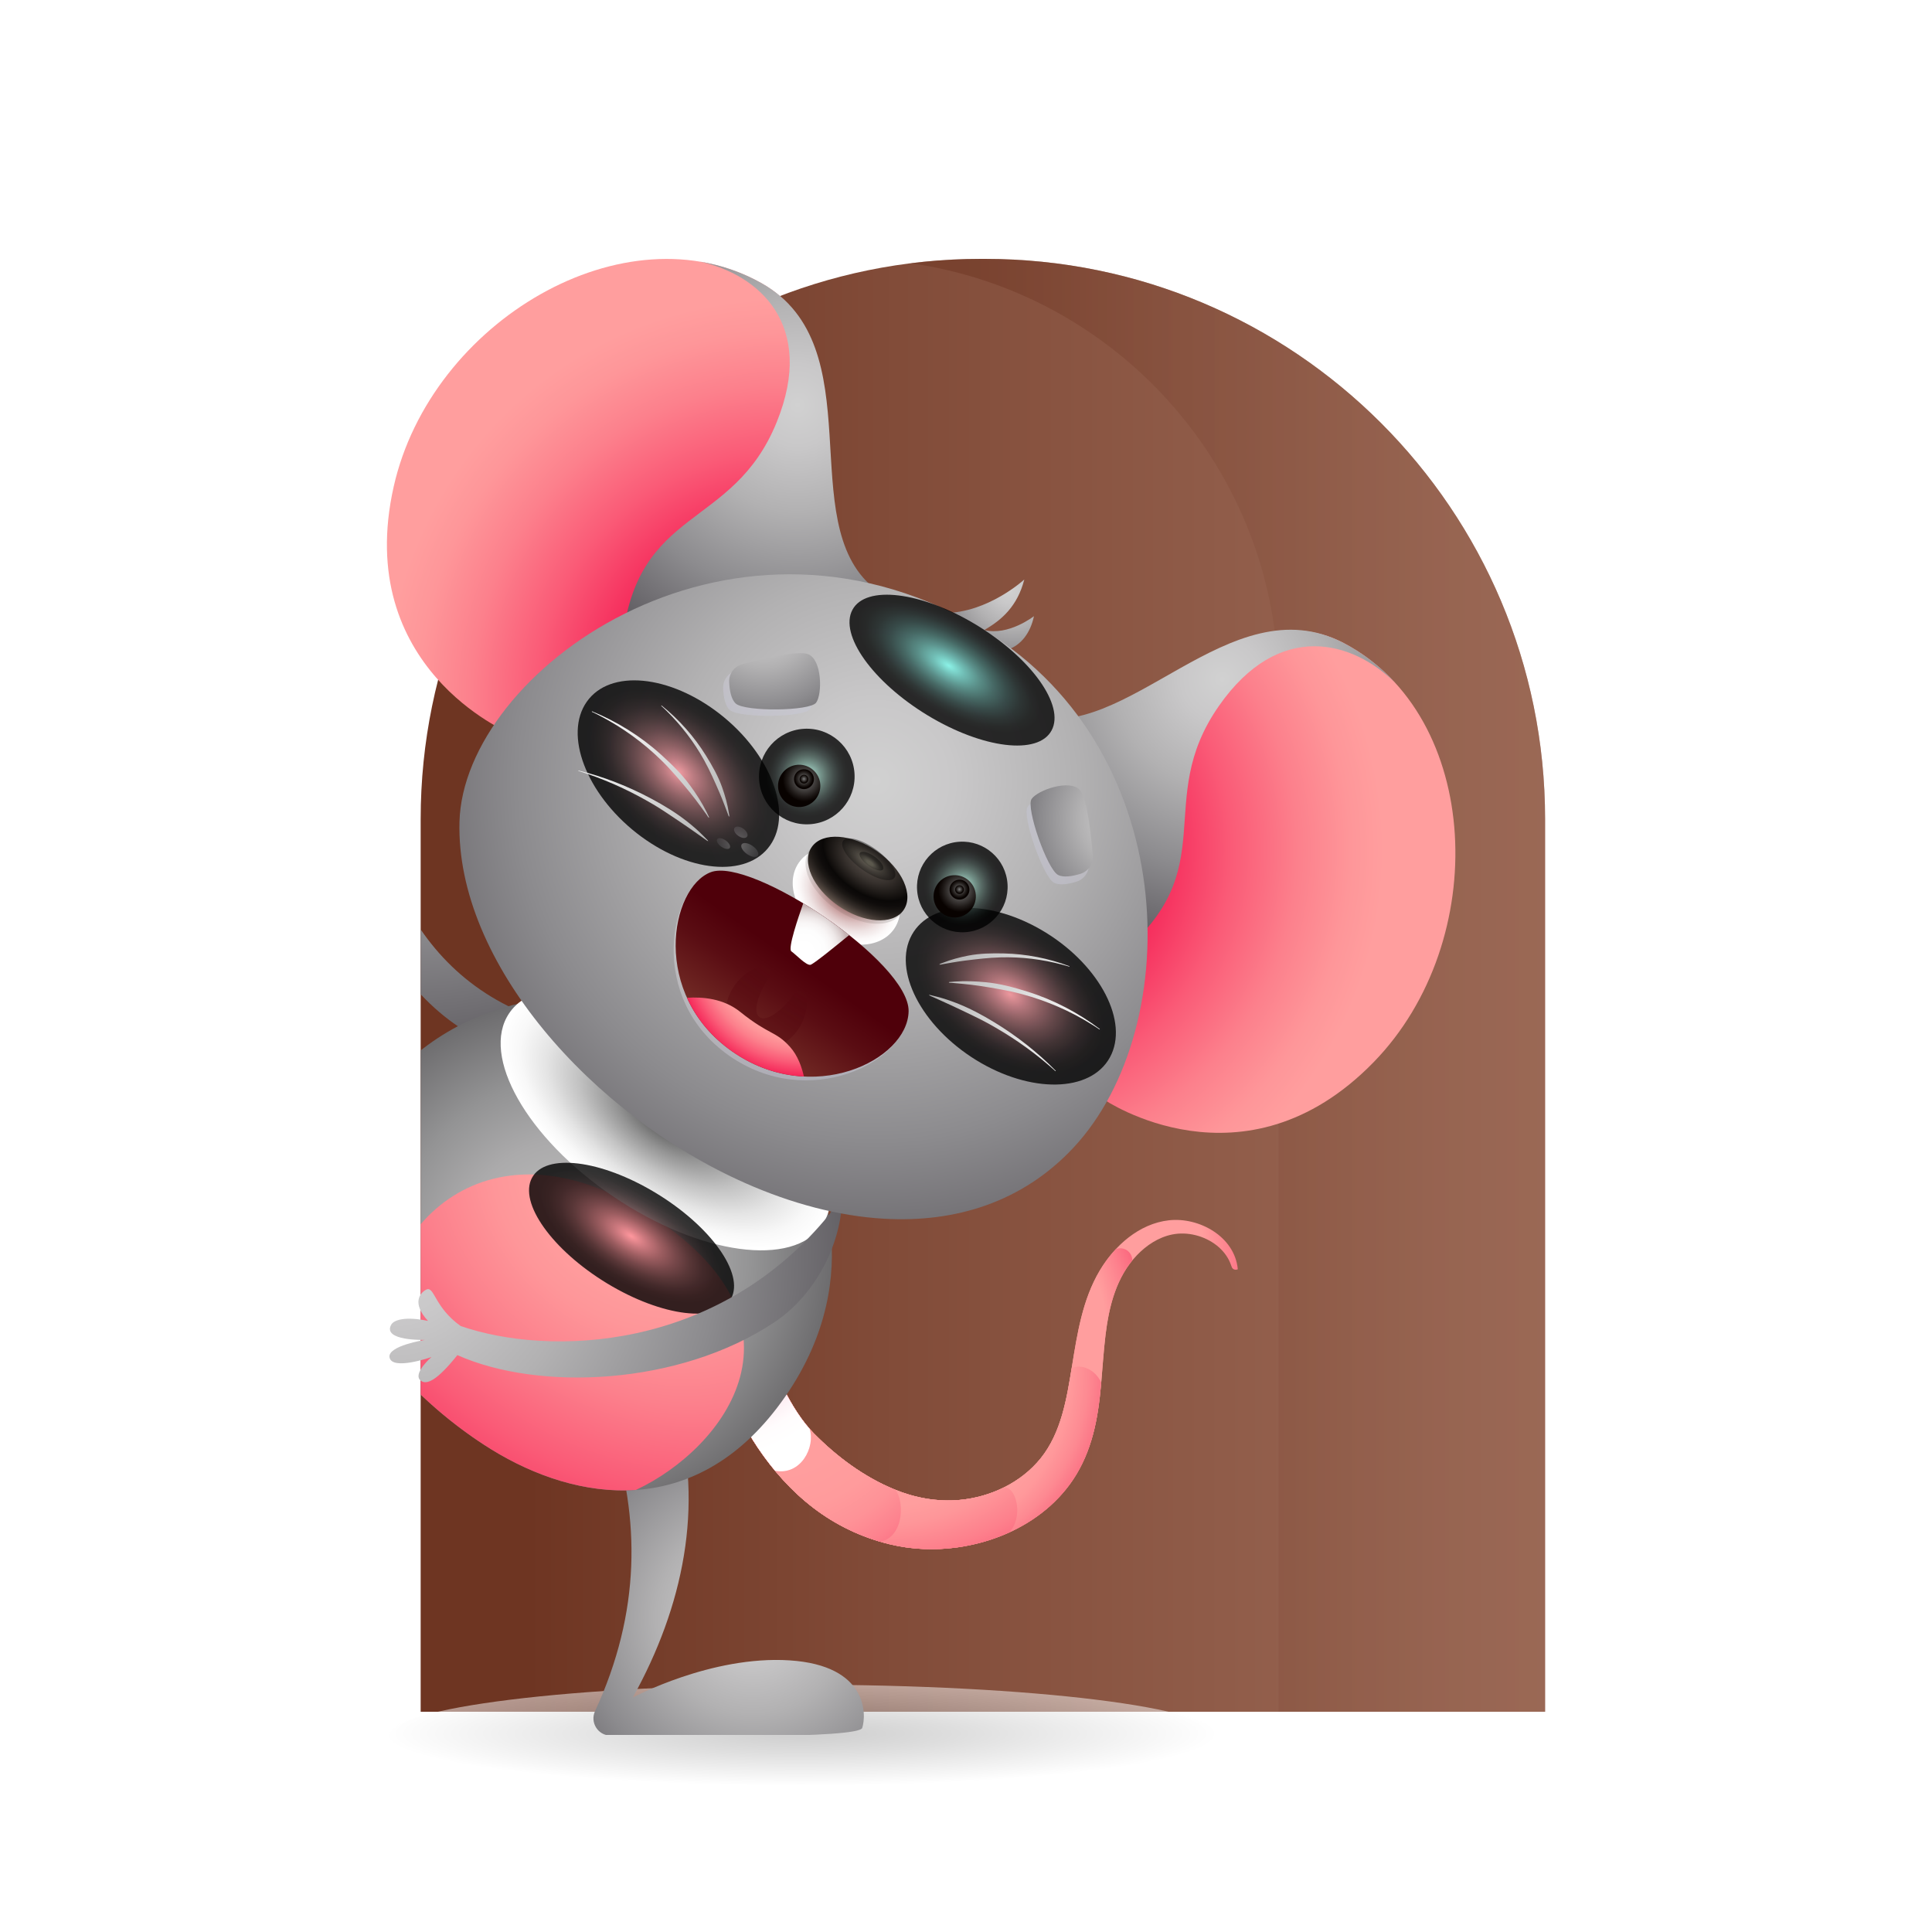 <?xml version="1.0" encoding="utf-8"?>
<!-- Generator: Adobe Illustrator 27.5.0, SVG Export Plug-In . SVG Version: 6.00 Build 0)  -->
<svg version="1.1" id="_x3C_Layer_x3E_" xmlns="http://www.w3.org/2000/svg" xmlns:xlink="http://www.w3.org/1999/xlink" x="0px"
	 y="0px" viewBox="0 0 2240 2240" style="enable-background:new 0 0 2240 2240;" xml:space="preserve">
<rect style="fill:#FFFFFF;" width="2240" height="2240"/>
<g>
	<linearGradient id="SVGID_1_" gradientUnits="userSpaceOnUse" x1="1926.194" y1="1142.4" x2="610.755" y2="1142.4">
		<stop  offset="0" style="stop-color:#9E6C59"/>
		<stop  offset="0.259" style="stop-color:#966350"/>
		<stop  offset="0.673" style="stop-color:#824C39"/>
		<stop  offset="1" style="stop-color:#6E3522"/>
	</linearGradient>
	<path style="fill:url(#SVGID_1_);" d="M1791.405,1984.64H487.725V949.756c0-358.761,290.834-649.596,649.595-649.596h4.489
		c358.763,0,649.596,290.834,649.596,649.596V1984.64z"/>
	
		<linearGradient id="SVGID_00000167389730675327653400000013111707704076046007_" gradientUnits="userSpaceOnUse" x1="1867.443" y1="1142.4" x2="1125.367" y2="1142.4">
		<stop  offset="0" style="stop-color:#9E6C59"/>
		<stop  offset="0.259" style="stop-color:#966350"/>
		<stop  offset="0.673" style="stop-color:#824C39"/>
		<stop  offset="1" style="stop-color:#6E3522"/>
	</linearGradient>
	<path style="opacity:0.5;fill:url(#SVGID_00000167389730675327653400000013111707704076046007_);" d="M1141.81,300.16h-4.489
		c-27.554,0-54.705,1.732-81.357,5.061c241.023,34.44,426.322,241.673,426.322,492.218v1187.2h309.12V949.756
		C1791.405,590.995,1500.572,300.16,1141.81,300.16z"/>
	<g>
		
			<radialGradient id="SVGID_00000005256712997512280820000000816767935579101615_" cx="297.006" cy="1983.678" r="420.823" gradientTransform="matrix(-0.985 -0.171 -0.182 1.05 1773.43 -556.766)" gradientUnits="userSpaceOnUse">
			<stop  offset="0.655" style="stop-color:#FF9E9E"/>
			<stop  offset="0.729" style="stop-color:#FD818D"/>
			<stop  offset="0.887" style="stop-color:#F73862"/>
			<stop  offset="1" style="stop-color:#F20042"/>
		</radialGradient>
		<path style="fill:url(#SVGID_00000005256712997512280820000000816767935579101615_);" d="M1434.873,1471.724
			c0.153-0.057,0.254-0.184,0.24-0.346c-3.6-37.752-44.996-60.541-80.036-56.529c-34.475,3.946-62.89,29.492-80.019,58.314
			c-20.028,33.696-26.066,73.177-32.239,111.252c-5.941,36.653-12.224,76.575-36.234,106.374
			c-22.736,28.21-58.147,45.019-93.917,48.27c-25.916,2.354-51.603-2.306-75.559-12.133c-35.376-14.512-66.938-38.027-93.653-65.152
			c-27.261-27.667-50.175-79.104-62.226-123.931c-7.02-26.101-31.445-17.486-43.35-41.741
			c-5.248-10.688-10.404-21.425-15.822-32.025c-0.494-0.971-1.837-4.813-2.765-5.053c-0.595-0.158-2.148,0.568-2.721,0.722
			c-0.689,0.184-2.437,0.315-2.968,0.787c-0.744,0.67-0.077,3.938-0.007,5.084c0.551,9.376,1.35,18.733,2.393,28.065
			c4.233,37.726,12.42,75.359,25.631,110.998c9.52,25.686,21.503,50.785,36.82,73.562c17.905,26.626,39.222,50.614,64.781,70.157
			c26.141,19.985,56.042,34.199,87.983,41.975c25.751,6.269,52.67,7.362,78.901,3.67c34.955-4.913,69.263-18.024,97.337-39.629
			c14.131-10.863,26.639-23.892,36.588-38.705c10.797-16.083,18.322-34.125,23.301-52.798c10.076-37.734,9.757-76.891,14.46-115.412
			c4.056-33.25,12.552-67.262,36.404-92.199c11.047-11.541,25.082-20.838,40.928-24.019c17.789-3.562,37.516,1.575,51.678,12.801
			c6.663,5.285,12.163,12.093,15.452,19.968c0.307,0.744,1.086,2.822,1.903,5.045c0.993,2.686,3.999,3.696,6.663,2.646
			C1434.838,1471.732,1434.855,1471.729,1434.873,1471.724z"/>
		
			<radialGradient id="SVGID_00000007415144785292525030000016544678400215979956_" cx="366.664" cy="2161.672" r="379.318" gradientTransform="matrix(-0.985 -0.171 -0.164 0.943 1750.833 -423.837)" gradientUnits="userSpaceOnUse">
			<stop  offset="0.655" style="stop-color:#FF9E9E"/>
			<stop  offset="0.729" style="stop-color:#FD818D"/>
			<stop  offset="0.887" style="stop-color:#F73862"/>
			<stop  offset="1" style="stop-color:#F20042"/>
		</radialGradient>
		<path style="fill:url(#SVGID_00000007415144785292525030000016544678400215979956_);" d="M815.99,1493.682
			c-1.046-9.336-1.842-18.689-2.393-28.065c-0.07-1.146-0.737-4.414,0.007-5.084c0.531-0.472,2.279-0.604,2.968-0.787
			c0.573-0.153,2.126-0.88,2.721-0.722c0.928,0.24,2.271,4.082,2.765,5.053c5.419,10.601,10.574,21.337,15.822,32.025
			c11.904,24.255,36.33,15.641,43.35,41.741c12.051,44.827,34.965,96.264,62.226,123.931c26.716,27.125,58.277,50.641,93.653,65.152
			c23.956,9.827,49.643,14.486,75.559,12.133c35.77-3.251,71.181-20.06,93.917-48.27c24.011-29.799,30.293-69.721,36.234-106.374
			c6.173-38.075,12.211-77.556,32.239-111.252c5.246-8.829,11.555-17.343,18.769-25.029c9.547-3.312,18.909,3.352,19.01,13.252
			c-19.797,24.225-27.309,55.488-31.045,86.113c-4.703,38.521-4.384,77.678-14.46,115.412
			c-4.979,18.673-12.504,36.715-23.301,52.798c-9.949,14.813-22.457,27.842-36.588,38.705
			c-28.074,21.604-62.383,34.716-97.337,39.629c-26.23,3.692-53.15,2.599-78.901-3.67c-31.942-7.775-61.843-21.989-87.983-41.975
			c-25.559-19.543-46.876-43.531-64.781-70.157c-15.317-22.776-27.3-47.876-36.82-73.562
			C828.411,1569.041,820.223,1531.407,815.99,1493.682z"/>
		
			<radialGradient id="SVGID_00000015354729337403203460000002186341844059699878_" cx="373.472" cy="2201.885" r="324.567" gradientTransform="matrix(-0.985 -0.171 -0.164 0.943 1750.833 -423.837)" gradientUnits="userSpaceOnUse">
			<stop  offset="0.629" style="stop-color:#FF9E9E"/>
			<stop  offset="0.679" style="stop-color:#FF999B"/>
			<stop  offset="0.74" style="stop-color:#FD8A92"/>
			<stop  offset="0.806" style="stop-color:#FB7184"/>
			<stop  offset="0.876" style="stop-color:#F84F70"/>
			<stop  offset="0.949" style="stop-color:#F52356"/>
			<stop  offset="1" style="stop-color:#F20042"/>
		</radialGradient>
		<path style="fill:url(#SVGID_00000015354729337403203460000002186341844059699878_);" d="M815.99,1493.682
			c-1.046-9.336-1.842-18.689-2.393-28.065c-0.07-1.146-0.737-4.414,0.007-5.084c0.531-0.472,2.279-0.604,2.968-0.787
			c0.573-0.153,2.126-0.88,2.721-0.722c0.928,0.24,2.271,4.082,2.765,5.053c5.419,10.601,10.574,21.337,15.822,32.025
			c11.904,24.255,36.33,15.641,43.35,41.741c12.051,44.827,34.965,96.264,62.226,123.931c26.716,27.125,58.277,50.641,93.653,65.152
			c23.956,9.827,49.643,14.486,75.559,12.133c35.77-3.251,71.181-20.06,93.917-48.27c23.56-29.243,30.053-68.232,35.897-104.317
			c9.773-5.535,27.033,0.516,34.313,16.516c-1.785,20.168-4.205,40.236-9.464,59.924c-4.979,18.673-12.504,36.715-23.301,52.798
			c-9.949,14.813-22.457,27.842-36.588,38.705c-28.074,21.604-62.383,34.716-97.337,39.629c-26.23,3.692-53.15,2.599-78.901-3.67
			c-31.942-7.775-61.843-21.989-87.983-41.975c-25.559-19.543-46.876-43.531-64.781-70.157c-15.317-22.776-27.3-47.876-36.82-73.562
			C828.411,1569.041,820.223,1531.407,815.99,1493.682z"/>
		
			<radialGradient id="SVGID_00000141454719002754746410000002775635505784881086_" cx="410.798" cy="5201.401" r="433.244" gradientTransform="matrix(-0.985 -0.171 -0.124 0.714 2031.552 -2041.682)" gradientUnits="userSpaceOnUse">
			<stop  offset="0.463" style="stop-color:#FF9E9E"/>
			<stop  offset="0.528" style="stop-color:#FE9699"/>
			<stop  offset="0.629" style="stop-color:#FD808C"/>
			<stop  offset="0.753" style="stop-color:#FA5B77"/>
			<stop  offset="0.895" style="stop-color:#F52A5A"/>
			<stop  offset="1" style="stop-color:#F20042"/>
		</radialGradient>
		<path style="fill:url(#SVGID_00000141454719002754746410000002775635505784881086_);" d="M878.441,1678.241
			c-15.317-22.776-27.3-47.876-36.82-73.562c-13.211-35.639-21.398-73.272-25.631-110.998c-1.046-9.336-1.842-18.689-2.393-28.065
			c-0.07-1.146-0.737-4.414,0.007-5.084c0.531-0.472,2.279-0.604,2.968-0.787c0.573-0.153,2.126-0.88,2.721-0.722
			c0.928,0.24,2.271,4.082,2.765,5.053c5.419,10.601,10.574,21.337,15.822,32.025c11.904,24.255,36.33,15.641,43.35,41.741
			c12.051,44.827,34.965,96.264,62.226,123.931c26.716,27.125,58.277,50.641,93.653,65.152
			c23.956,9.827,49.643,14.486,75.559,12.133c17.907-1.628,35.73-6.654,51.914-14.81c15.233,1.304,21.42,35.953,5.653,52.408
			c-19.054,8.692-39.472,14.481-60.128,17.386c-26.23,3.692-53.15,2.599-78.901-3.67c-31.942-7.775-61.843-21.989-87.983-41.975
			C917.663,1728.855,896.346,1704.867,878.441,1678.241z"/>
		
			<radialGradient id="SVGID_00000072238875010439316540000006423380511100846009_" cx="499.868" cy="2237.744" r="328.117" gradientTransform="matrix(-0.985 -0.171 -0.164 0.943 1750.833 -423.837)" gradientUnits="userSpaceOnUse">
			<stop  offset="0.339" style="stop-color:#FF9E9E"/>
			<stop  offset="0.484" style="stop-color:#FF9B9C"/>
			<stop  offset="0.589" style="stop-color:#FE9297"/>
			<stop  offset="0.682" style="stop-color:#FD828E"/>
			<stop  offset="0.767" style="stop-color:#FB6C81"/>
			<stop  offset="0.848" style="stop-color:#F84F70"/>
			<stop  offset="0.924" style="stop-color:#F62B5B"/>
			<stop  offset="0.997" style="stop-color:#F20243"/>
			<stop  offset="1" style="stop-color:#F20042"/>
		</radialGradient>
		<path style="fill:url(#SVGID_00000072238875010439316540000006423380511100846009_);" d="M816.572,1459.745
			c0.573-0.153,2.126-0.88,2.721-0.722c0.928,0.24,2.271,4.082,2.765,5.053c5.419,10.601,10.574,21.337,15.822,32.025
			c11.904,24.255,36.33,15.641,43.35,41.741c12.051,44.827,34.965,96.264,62.226,123.931c26.716,27.125,58.277,50.641,93.653,65.152
			c0.223,0.093,0.449,0.176,0.672,0.268c10.181,10.553,11.863,53.58-16.944,60.393c-28.046-8.173-54.327-21.377-77.615-39.188
			c-25.559-19.543-46.876-43.531-64.781-70.157c-15.317-22.776-27.3-47.876-36.82-73.562
			c-13.211-35.639-21.398-73.272-25.631-110.998c-1.046-9.336-1.842-18.689-2.393-28.065c-0.07-1.146-0.737-4.414,0.007-5.084
			C814.135,1460.061,815.883,1459.929,816.572,1459.745z"/>
		
			<radialGradient id="SVGID_00000153704593063365546500000003357744237401630368_" cx="559.407" cy="2272.361" r="191.323" gradientTransform="matrix(-0.985 -0.171 -0.164 0.943 1750.833 -423.837)" gradientUnits="userSpaceOnUse">
			<stop  offset="0.239" style="stop-color:#FF9E9E"/>
			<stop  offset="0.401" style="stop-color:#FF9B9C"/>
			<stop  offset="0.522" style="stop-color:#FE9197"/>
			<stop  offset="0.63" style="stop-color:#FD818D"/>
			<stop  offset="0.73" style="stop-color:#FB6B80"/>
			<stop  offset="0.825" style="stop-color:#F84D6F"/>
			<stop  offset="0.914" style="stop-color:#F52A5A"/>
			<stop  offset="1" style="stop-color:#F20042"/>
		</radialGradient>
		<path style="fill:url(#SVGID_00000153704593063365546500000003357744237401630368_);" d="M815.99,1493.682
			c-1.046-9.336-1.842-18.689-2.393-28.065c-0.07-1.146-0.737-4.414,0.007-5.084c0.531-0.472,2.279-0.604,2.968-0.787
			c0.573-0.153,2.126-0.88,2.721-0.722c0.928,0.24,2.271,4.082,2.765,5.053c5.419,10.601,10.574,21.337,15.822,32.025
			c11.904,24.255,36.33,15.641,43.35,41.741c11.347,42.202,32.318,90.252,57.481,118.83c6.827,20.545-9.721,54.298-40.055,48.606
			c-7.182-8.637-13.915-17.667-20.215-27.038c-15.317-22.776-27.3-47.876-36.82-73.562
			C828.411,1569.041,820.223,1531.407,815.99,1493.682z"/>
		
			<radialGradient id="SVGID_00000008119888352349777440000007056106414862673797_" cx="590.263" cy="2158.619" r="191.322" gradientTransform="matrix(-0.985 -0.171 -0.164 0.943 1750.833 -423.837)" gradientUnits="userSpaceOnUse">
			<stop  offset="0.339" style="stop-color:#F20042"/>
			<stop  offset="0.389" style="stop-color:#F42F65"/>
			<stop  offset="0.449" style="stop-color:#F75F88"/>
			<stop  offset="0.512" style="stop-color:#F98AA8"/>
			<stop  offset="0.578" style="stop-color:#FBAEC3"/>
			<stop  offset="0.646" style="stop-color:#FCCCD9"/>
			<stop  offset="0.718" style="stop-color:#FEE2EA"/>
			<stop  offset="0.796" style="stop-color:#FEF2F6"/>
			<stop  offset="0.883" style="stop-color:#FFFCFD"/>
			<stop  offset="1" style="stop-color:#FFFFFF"/>
		</radialGradient>
		<path style="fill:url(#SVGID_00000008119888352349777440000007056106414862673797_);" d="M815.99,1493.682
			c-1.046-9.336-1.842-18.689-2.393-28.065c-0.07-1.146-0.737-4.414,0.007-5.084c0.531-0.472,2.279-0.604,2.968-0.787
			c0.573-0.153,2.126-0.88,2.721-0.722c0.928,0.24,2.271,4.082,2.765,5.053c5.419,10.601,10.574,21.337,15.822,32.025
			c11.904,24.255,36.33,15.641,43.35,41.741c11.347,42.202,32.318,90.252,57.481,118.83c6.827,20.545-9.721,54.298-40.055,48.606
			c-7.182-8.637-13.915-17.667-20.215-27.038c-15.317-22.776-27.3-47.876-36.82-73.562
			C828.411,1569.041,820.223,1531.407,815.99,1493.682z"/>
	</g>
	
		<radialGradient id="SVGID_00000111884129615237161210000014466634480637055125_" cx="9290.903" cy="-13305.903" r="2603.698" gradientTransform="matrix(0.184 0 0 0.023 -781.003 2315.971)" gradientUnits="userSpaceOnUse">
		<stop  offset="0.072" style="stop-color:#A3A3A3"/>
		<stop  offset="0.377" style="stop-color:#BEBEBE"/>
		<stop  offset="1" style="stop-color:#FFFFFF"/>
	</radialGradient>
	<path style="opacity:0.5;fill:url(#SVGID_00000111884129615237161210000014466634480637055125_);" d="M1411.563,2012.601
		c0,32.765-214.992,59.329-480.257,59.312c-265.211,0-480.248-26.578-480.248-59.312c0-32.76,215.038-59.32,480.248-59.32
		C1196.571,1953.28,1411.563,1979.85,1411.563,2012.601z"/>
	<g>
		<defs>
			<path id="SVGID_00000140708381151268159680000007562245147642250676_" d="M1791.405,2011.52H487.725V976.636
				c0-358.761,290.834-649.596,649.595-649.596h4.489c358.763,0,649.596,290.835,649.596,649.596V2011.52z"/>
		</defs>
		<clipPath id="SVGID_00000031201471024549930630000002837717591489039508_">
			<use xlink:href="#SVGID_00000140708381151268159680000007562245147642250676_"  style="overflow:visible;"/>
		</clipPath>
		<g style="clip-path:url(#SVGID_00000031201471024549930630000002837717591489039508_);">
			
				<radialGradient id="SVGID_00000161595198724091858700000015794132321004888222_" cx="987.422" cy="1362.129" r="578.675" gradientTransform="matrix(0.56 -0.829 -0.829 -0.56 1050.21 2297.61)" gradientUnits="userSpaceOnUse">
				<stop  offset="0" style="stop-color:#D1D1D1"/>
				<stop  offset="0.134" style="stop-color:#C9C8C9"/>
				<stop  offset="0.349" style="stop-color:#B2B1B2"/>
				<stop  offset="0.619" style="stop-color:#8C8B8E"/>
				<stop  offset="0.929" style="stop-color:#59565B"/>
				<stop  offset="1" style="stop-color:#4C494F"/>
			</radialGradient>
			<path style="fill:url(#SVGID_00000161595198724091858700000015794132321004888222_);" d="M421.262,829.572
				c0.862,107.572,29.207,282.509,189.641,346.638c60.85,6.011-25.572,40.518-25.572,40.518
				c-153.482-51.372-206.907-253.506-197.122-379.412c-36.107-12.479-44.579-21.967-42.221-29.789
				c3.832-12.713,30.047,2.229,30.047,2.229s-30.625-37.82-16.585-45.728c11.782-6.635,32.723,31.819,32.723,31.819
				s-18.021-46.102,3.502-42.663c6.556,1.046,15.018,12.77,18.474,38.754c12.933-24.828,27.438-19.701,33.294-14.278
				C455.569,785.17,431.559,793.118,421.262,829.572z"/>
			
				<radialGradient id="SVGID_00000029740138408918170340000004355574594528901255_" cx="828.203" cy="1841.967" r="321.701" gradientTransform="matrix(0.847 0.531 -0.531 0.847 501.723 -372.622)" gradientUnits="userSpaceOnUse">
				<stop  offset="0" style="stop-color:#D1D1D1"/>
				<stop  offset="0.134" style="stop-color:#C9C8C9"/>
				<stop  offset="0.349" style="stop-color:#B2B1B2"/>
				<stop  offset="0.619" style="stop-color:#8C8B8E"/>
				<stop  offset="0.929" style="stop-color:#59565B"/>
				<stop  offset="1" style="stop-color:#4C494F"/>
			</radialGradient>
			<path style="fill:url(#SVGID_00000029740138408918170340000004355574594528901255_);" d="M443.249,1489.67
				c-94.817,70.153-146.125,177.813-163.406,297.094c0,0-42.683-94.08-118.482-144.48c-75.806-50.4-109.184-4.029-114.48,11.27
				c-4.268,12.316,161.96,136.198,226.903,184.009c11.646,8.57,28.203,2.283,31.323-11.839
				c27.341-123.65,93.566-209.331,183.7-271.675L443.249,1489.67z"/>
			
				<radialGradient id="SVGID_00000060030732114064016860000002874196215587478181_" cx="879.8" cy="1860.088" r="321.704" gradientTransform="matrix(-0.996 -0.091 -0.091 0.996 1918.61 102.57)" gradientUnits="userSpaceOnUse">
				<stop  offset="0" style="stop-color:#D1D1D1"/>
				<stop  offset="0.134" style="stop-color:#C9C8C9"/>
				<stop  offset="0.349" style="stop-color:#B2B1B2"/>
				<stop  offset="0.619" style="stop-color:#8C8B8E"/>
				<stop  offset="0.929" style="stop-color:#59565B"/>
				<stop  offset="1" style="stop-color:#4C494F"/>
			</radialGradient>
			<path style="fill:url(#SVGID_00000060030732114064016860000002874196215587478181_);" d="M783.644,1632.855
				c32.924,113.255,8.507,229.993-50.02,335.356c0,0,90.958-48.982,181.799-43.15c90.845,5.832,89.3,62.952,84.245,78.33
				c-4.071,12.381-211.37,10.211-292.001,8.898c-14.459-0.24-23.819-15.277-17.747-28.402
				c53.172-114.932,52.404-223.217,18.474-327.43L783.644,1632.855z"/>
			
				<radialGradient id="SVGID_00000147185105271707299670000009657799045855642023_" cx="1128.534" cy="1449.622" r="413.35" gradientTransform="matrix(0.784 0.621 -0.621 0.784 679.377 -379.077)" gradientUnits="userSpaceOnUse">
				<stop  offset="0.224" style="stop-color:#B3B3B3"/>
				<stop  offset="0.332" style="stop-color:#ABAAAB"/>
				<stop  offset="0.506" style="stop-color:#939394"/>
				<stop  offset="0.723" style="stop-color:#6E6D6F"/>
				<stop  offset="0.973" style="stop-color:#3A383C"/>
				<stop  offset="1" style="stop-color:#343236"/>
			</radialGradient>
			<path style="fill:url(#SVGID_00000147185105271707299670000009657799045855642023_);" d="M683.366,1155.879
				c0,0-173.788-17.005-269.31,148.309c-95.524,165.313,56.223,314.974,155.837,376.412c99.61,61.438,240.004,83.672,340.622-61.521
				c100.616-145.188,29.849-275.004,29.849-275.004L683.366,1155.879z"/>
			
				<radialGradient id="SVGID_00000043439391371455697250000012782235192444377526_" cx="1143.856" cy="3084.84" r="625.404" gradientTransform="matrix(0.784 0.621 -0.514 0.648 1437.389 -1335.784)" gradientUnits="userSpaceOnUse">
				<stop  offset="0.21" style="stop-color:#FF9E9E"/>
				<stop  offset="0.305" style="stop-color:#FE9699"/>
				<stop  offset="0.453" style="stop-color:#FC808C"/>
				<stop  offset="0.637" style="stop-color:#FA5B77"/>
				<stop  offset="0.847" style="stop-color:#F5295A"/>
				<stop  offset="1" style="stop-color:#F20042"/>
			</radialGradient>
			<path style="fill:url(#SVGID_00000043439391371455697250000012782235192444377526_);" d="M749.661,1406.204
				c-189.89-118.72-319.749,22.514-307.374,160.081c37.66,49.503,86.971,89.25,127.608,114.314
				c49.108,30.288,108.132,50.999,167.414,46.86C839.663,1679.642,952.773,1533.184,749.661,1406.204z"/>
			
				<radialGradient id="SVGID_00000126291321769960849680000007285507262694081421_" cx="1062.938" cy="1282.606" r="228.667" gradientTransform="matrix(0.784 0.531 -0.263 0.388 275.817 235.163)" gradientUnits="userSpaceOnUse">
				<stop  offset="0" style="stop-color:#454545"/>
				<stop  offset="0.084" style="stop-color:#5B5B5B"/>
				<stop  offset="0.32" style="stop-color:#959595"/>
				<stop  offset="0.538" style="stop-color:#C3C3C3"/>
				<stop  offset="0.731" style="stop-color:#E4E4E4"/>
				<stop  offset="0.892" style="stop-color:#F8F8F8"/>
				<stop  offset="1" style="stop-color:#FFFFFF"/>
			</radialGradient>
			<path style="fill:url(#SVGID_00000126291321769960849680000007285507262694081421_);" d="M953.273,1420.34
				c-33.582,49.595-142.028,34.807-242.23-33.027c-100.205-67.834-154.212-163.034-120.638-212.629
				c33.574-49.596,142.023-34.813,242.228,33.022C932.837,1275.54,986.847,1370.74,953.273,1420.34z"/>
			<g>
				
					<radialGradient id="SVGID_00000178163898093337821950000008667503324533672870_" cx="919.639" cy="963.54" r="83.067" gradientTransform="matrix(-0.784 -0.621 -0.621 0.784 2384.686 972.423)" gradientUnits="userSpaceOnUse">
					<stop  offset="0" style="stop-color:#FFFFFF"/>
					<stop  offset="0.046" style="stop-color:#E5E4E5"/>
					<stop  offset="0.181" style="stop-color:#9B9A9E"/>
					<stop  offset="0.278" style="stop-color:#6E6C71"/>
					<stop  offset="0.326" style="stop-color:#5C5A60"/>
					<stop  offset="0.874" style="stop-color:#4F5059"/>
					<stop  offset="0.955" style="stop-color:#56555D"/>
					<stop  offset="1" style="stop-color:#5C5A60"/>
				</radialGradient>
				<path style="opacity:0.3;fill:url(#SVGID_00000178163898093337821950000008667503324533672870_);" d="M1061.207,1140.563
					c-4.718-4.2-10.249-5.696-12.348-3.338c-2.104,2.362,0.015,7.682,4.733,11.887c4.719,4.204,10.251,5.696,12.351,3.338
					C1068.042,1150.087,1065.923,1144.771,1061.207,1140.563z"/>
				
					<radialGradient id="SVGID_00000021095355551236434630000010385063704963618233_" cx="919.636" cy="963.537" r="83.057" gradientTransform="matrix(-0.784 -0.621 -0.621 0.784 2384.686 972.423)" gradientUnits="userSpaceOnUse">
					<stop  offset="0" style="stop-color:#FFFFFF"/>
					<stop  offset="0.046" style="stop-color:#E5E4E5"/>
					<stop  offset="0.181" style="stop-color:#9B9A9E"/>
					<stop  offset="0.278" style="stop-color:#6E6C71"/>
					<stop  offset="0.326" style="stop-color:#5C5A60"/>
					<stop  offset="0.874" style="stop-color:#4F5059"/>
					<stop  offset="0.955" style="stop-color:#56555D"/>
					<stop  offset="1" style="stop-color:#5C5A60"/>
				</radialGradient>
				<path style="opacity:0.3;fill:url(#SVGID_00000021095355551236434630000010385063704963618233_);" d="M1086.422,1156.221
					c1.87-2.096,0.409-6.453-3.262-9.722c-3.666-3.264-8.161-4.218-10.027-2.117c-1.87,2.096-0.409,6.444,3.262,9.712
					C1080.065,1157.367,1084.556,1158.316,1086.422,1156.221z"/>
				
					<radialGradient id="SVGID_00000146481611717619239290000017184076495410254761_" cx="919.639" cy="963.539" r="83.09" gradientTransform="matrix(-0.784 -0.621 -0.621 0.784 2384.686 972.423)" gradientUnits="userSpaceOnUse">
					<stop  offset="0" style="stop-color:#FFFFFF"/>
					<stop  offset="0.046" style="stop-color:#E5E4E5"/>
					<stop  offset="0.181" style="stop-color:#9B9A9E"/>
					<stop  offset="0.278" style="stop-color:#6E6C71"/>
					<stop  offset="0.326" style="stop-color:#5C5A60"/>
					<stop  offset="0.874" style="stop-color:#4F5059"/>
					<stop  offset="0.955" style="stop-color:#56555D"/>
					<stop  offset="1" style="stop-color:#5C5A60"/>
				</radialGradient>
				<path style="opacity:0.3;fill:url(#SVGID_00000146481611717619239290000017184076495410254761_);" d="M1074.581,1169.512
					c-3.668-3.268-7.969-4.436-9.605-2.594c-1.634,1.828,0.02,5.972,3.688,9.239c3.671,3.269,7.971,4.437,9.608,2.599
					C1079.905,1176.923,1078.251,1172.78,1074.581,1169.512z"/>
			</g>
			
				<radialGradient id="SVGID_00000160172123804120035500000000365531213821100701_" cx="5375.23" cy="-714.443" r="544.346" gradientTransform="matrix(0.212 0.128 -0.051 0.097 -444.144 814.45)" gradientUnits="userSpaceOnUse">
				<stop  offset="0" style="stop-color:#FF949D"/>
				<stop  offset="0.002" style="stop-color:#FE949C"/>
				<stop  offset="0.151" style="stop-color:#BC6D74"/>
				<stop  offset="0.298" style="stop-color:#834C50"/>
				<stop  offset="0.439" style="stop-color:#543134"/>
				<stop  offset="0.572" style="stop-color:#2F1C1D"/>
				<stop  offset="0.695" style="stop-color:#150C0D"/>
				<stop  offset="0.806" style="stop-color:#060303"/>
				<stop  offset="0.893" style="stop-color:#000000"/>
			</radialGradient>
			<path style="opacity:0.8;fill:url(#SVGID_00000160172123804120035500000000365531213821100701_);" d="M847.689,1505.477
				c-15.505,29.046-79.798,21.219-143.546-17.324c-63.766-38.662-102.924-93.503-87.386-122.492
				c15.462-29.006,79.708-21.175,143.542,17.443C824.108,1421.73,863.22,1476.527,847.689,1505.477z"/>
		</g>
	</g>
	
		<radialGradient id="SVGID_00000118355242788413175450000013862100240810832297_" cx="832.505" cy="1693.655" r="604.869" gradientTransform="matrix(-0.593 -0.805 -0.805 0.593 2314.56 1113.977)" gradientUnits="userSpaceOnUse">
		<stop  offset="0" style="stop-color:#D1D1D1"/>
		<stop  offset="0.134" style="stop-color:#C9C8C9"/>
		<stop  offset="0.349" style="stop-color:#B2B1B2"/>
		<stop  offset="0.619" style="stop-color:#8C8B8E"/>
		<stop  offset="0.929" style="stop-color:#59565B"/>
		<stop  offset="1" style="stop-color:#4C494F"/>
	</radialGradient>
	<path style="fill:url(#SVGID_00000118355242788413175450000013862100240810832297_);" d="M534.093,1537.41
		c101.629,35.249,298.592,30.59,428.512-130.69c10.428-22.124,14.691-25.379,13.44-8.96
		c-3.997,52.465-34.379,106.173-78.196,135.306c-110.659,73.565-273.164,80.168-367.539,38.085
		c-23.868,29.833-35.643,34.637-42.223,29.789c-10.695-7.866,12.173-27.559,12.173-27.559s-45.902,16.17-48.644,0.294
		c-2.299-13.322,40.948-20.165,40.948-20.165s-49.475,1.527-39.019-17.601c3.178-5.827,17.064-9.861,42.707-4.41
		c-19.06-20.501-9.367-32.458-2.295-36.159C503.759,1490.208,503.199,1515.496,534.093,1537.41z"/>
	<g>
		<g>
			
				<radialGradient id="SVGID_00000016773728339726098440000013440717473134112947_" cx="1220.993" cy="797.898" r="502.004" gradientTransform="matrix(0.704 0.71 -0.71 0.704 849.678 -443.091)" gradientUnits="userSpaceOnUse">
				<stop  offset="0.271" style="stop-color:#F20042"/>
				<stop  offset="0.397" style="stop-color:#F5295A"/>
				<stop  offset="0.569" style="stop-color:#FA5B77"/>
				<stop  offset="0.72" style="stop-color:#FC808C"/>
				<stop  offset="0.842" style="stop-color:#FE9699"/>
				<stop  offset="0.92" style="stop-color:#FF9E9E"/>
			</radialGradient>
			<path style="fill:url(#SVGID_00000016773728339726098440000013440717473134112947_);" d="M1233.168,860.976
				c45.154,15.089,192.316-184.903,324.835-115.393c160.173,84.013,171.605,345.397,34.576,485.966
				c-150.378,154.259-312.69,43.238-312.69,43.238L1233.168,860.976z"/>
			
				<radialGradient id="SVGID_00000114033721402594300120000005222587436964481979_" cx="1273.505" cy="463.527" r="355.421" gradientTransform="matrix(0.704 0.71 -0.71 0.704 849.678 -443.091)" gradientUnits="userSpaceOnUse">
				<stop  offset="0" style="stop-color:#D1D1D1"/>
				<stop  offset="0.134" style="stop-color:#C9C8C9"/>
				<stop  offset="0.349" style="stop-color:#B2B1B2"/>
				<stop  offset="0.619" style="stop-color:#8C8B8E"/>
				<stop  offset="0.929" style="stop-color:#59565B"/>
				<stop  offset="1" style="stop-color:#4C494F"/>
			</radialGradient>
			<path style="fill:url(#SVGID_00000114033721402594300120000005222587436964481979_);" d="M1617.66,791.737
				c-16.839-18.434-36.715-34.123-59.657-46.154c-132.519-69.51-251.965,119.95-366.809,83.519l105.7,278.762
				c123.883-100.73,38.587-178.047,116.349-289.406C1483.095,718.434,1568.358,742.96,1617.66,791.737z"/>
		</g>
		<g>
			
				<radialGradient id="SVGID_00000044137289324173814280000014564786085415852704_" cx="1442.084" cy="768.357" r="501.937" gradientTransform="matrix(-0.979 -0.203 -0.203 0.979 2476.131 348.151)" gradientUnits="userSpaceOnUse">
				<stop  offset="0.271" style="stop-color:#F20042"/>
				<stop  offset="0.397" style="stop-color:#F5295A"/>
				<stop  offset="0.569" style="stop-color:#FA5B77"/>
				<stop  offset="0.72" style="stop-color:#FC808C"/>
				<stop  offset="0.842" style="stop-color:#FE9699"/>
				<stop  offset="0.92" style="stop-color:#FF9E9E"/>
			</radialGradient>
			<path style="fill:url(#SVGID_00000044137289324173814280000014564786085415852704_);" d="M963.06,663.482
				c-37.257-29.639,50.238-262.012-80.259-335.248c-157.728-88.52-383.127,44.334-426.313,235.834
				c-47.397,210.149,134.146,285.742,134.146,285.742L963.06,663.482z"/>
			
				<radialGradient id="SVGID_00000161599078694431697420000014207781702080860558_" cx="1494.587" cy="434.029" r="355.374" gradientTransform="matrix(-0.979 -0.203 -0.203 0.979 2476.131 348.151)" gradientUnits="userSpaceOnUse">
				<stop  offset="0" style="stop-color:#D1D1D1"/>
				<stop  offset="0.134" style="stop-color:#C9C8C9"/>
				<stop  offset="0.349" style="stop-color:#B2B1B2"/>
				<stop  offset="0.619" style="stop-color:#8C8B8E"/>
				<stop  offset="0.929" style="stop-color:#59565B"/>
				<stop  offset="1" style="stop-color:#4C494F"/>
			</radialGradient>
			<path style="fill:url(#SVGID_00000161599078694431697420000014207781702080860558_);" d="M811.589,303.362
				c24.636,4.073,48.619,12.191,71.212,24.872c130.495,73.235,36.73,276.631,129.861,353.071l-291.333,63.282
				c16.947-158.765,128.26-129.38,179.253-255.264C946.385,376.25,879.353,318.122,811.589,303.362z"/>
		</g>
		
			<radialGradient id="SVGID_00000120527460947854209740000016801666785404521135_" cx="1044.711" cy="477.164" r="132.53" gradientTransform="matrix(0.784 0.621 -0.559 0.706 618.08 -301.881)" gradientUnits="userSpaceOnUse">
			<stop  offset="0" style="stop-color:#D1D1D1"/>
			<stop  offset="0.134" style="stop-color:#C9C8C9"/>
			<stop  offset="0.349" style="stop-color:#B2B1B2"/>
			<stop  offset="0.619" style="stop-color:#8C8B8E"/>
			<stop  offset="0.929" style="stop-color:#59565B"/>
			<stop  offset="1" style="stop-color:#4C494F"/>
		</radialGradient>
		<path style="fill:url(#SVGID_00000120527460947854209740000016801666785404521135_);" d="M1095.021,710.763
			c50.717-0.245,92.582-38.903,92.582-38.903c-7.976,30.89-25.896,46.841-46.458,58.616c28.07,7.081,57.641-16.067,57.641-16.067
			c-4.034,19.256-14.862,33.781-30.875,38.957L1095.021,710.763z"/>
		
			<radialGradient id="SVGID_00000154413014996148082190000008804417549687165609_" cx="1110.037" cy="774.299" r="675.457" gradientTransform="matrix(0.801 0.599 -0.599 0.801 590.523 -379.896)" gradientUnits="userSpaceOnUse">
			<stop  offset="0" style="stop-color:#D1D1D1"/>
			<stop  offset="0.134" style="stop-color:#C9C8C9"/>
			<stop  offset="0.349" style="stop-color:#B2B1B2"/>
			<stop  offset="0.619" style="stop-color:#8C8B8E"/>
			<stop  offset="0.929" style="stop-color:#59565B"/>
			<stop  offset="1" style="stop-color:#4C494F"/>
		</radialGradient>
		<path style="fill:url(#SVGID_00000154413014996148082190000008804417549687165609_);" d="M1130.985,724.662
			c239.825,136.988,244.908,465.478,113.566,606.016c-59.207,63.346-137.01,87.045-219.399,82.359
			c-52.94-3.01-107.771-17.736-160.786-41.194c-178.247-78.868-335.895-256.415-331.643-418.972
			C537.263,779.214,840.28,558.604,1130.985,724.662z"/>
		
			<radialGradient id="SVGID_00000022553450703771918750000006076421471285951919_" cx="1204.85" cy="796.215" r="58.016" gradientTransform="matrix(0.938 0.658 -0.495 0.706 246.187 -316.783)" gradientUnits="userSpaceOnUse">
			<stop  offset="0" style="stop-color:#8A3131"/>
			<stop  offset="0.146" style="stop-color:#A25B5B"/>
			<stop  offset="0.366" style="stop-color:#C39595"/>
			<stop  offset="0.569" style="stop-color:#DDC3C3"/>
			<stop  offset="0.749" style="stop-color:#EFE4E4"/>
			<stop  offset="0.899" style="stop-color:#FBF8F8"/>
			<stop  offset="1" style="stop-color:#FFFFFF"/>
		</radialGradient>
		<path style="fill:url(#SVGID_00000022553450703771918750000006076421471285951919_);" d="M1036.455,1077.287
			c-16.072,22.907-53.76,24.181-84.175,2.839c-30.417-21.339-42.048-57.207-25.977-80.115c16.067-22.908,53.755-24.183,84.17-2.839
			C1040.9,1018.515,1052.522,1054.377,1036.455,1077.287z"/>
		<g>
			
				<radialGradient id="SVGID_00000016043540662979289370000011467054909437280689_" cx="1209.602" cy="450.43" r="139.571" gradientTransform="matrix(0.605 0.419 -0.256 0.36 388.395 334.823)" gradientUnits="userSpaceOnUse">
				<stop  offset="0" style="stop-color:#584F49"/>
				<stop  offset="0.117" style="stop-color:#4F4742"/>
				<stop  offset="0.306" style="stop-color:#38322E"/>
				<stop  offset="0.541" style="stop-color:#120F0D"/>
				<stop  offset="0.582" style="stop-color:#0A0807"/>
				<stop  offset="0.664" style="stop-color:#0F0C0B"/>
				<stop  offset="0.754" style="stop-color:#1C1815"/>
				<stop  offset="0.848" style="stop-color:#322B27"/>
				<stop  offset="0.944" style="stop-color:#51463F"/>
				<stop  offset="1" style="stop-color:#665950"/>
			</radialGradient>
			<path style="opacity:0.15;fill:url(#SVGID_00000016043540662979289370000011467054909437280689_);" d="M1044.665,1059.334
				c-12.414,17.448-46.241,15.129-75.561-5.185c-29.319-20.315-43.026-50.929-30.607-68.377
				c12.408-17.454,46.242-15.129,75.554,5.178C1043.368,1011.264,1057.077,1041.88,1044.665,1059.334z"/>
			
				<radialGradient id="SVGID_00000069394989583505289340000005542357528984922786_" cx="1209.596" cy="439.46" r="139.569" gradientTransform="matrix(0.605 0.419 -0.256 0.36 388.395 334.823)" gradientUnits="userSpaceOnUse">
				<stop  offset="0" style="stop-color:#584F49"/>
				<stop  offset="0.117" style="stop-color:#4F4742"/>
				<stop  offset="0.306" style="stop-color:#38322E"/>
				<stop  offset="0.541" style="stop-color:#120F0D"/>
				<stop  offset="0.582" style="stop-color:#0A0807"/>
				<stop  offset="0.664" style="stop-color:#0F0C0B"/>
				<stop  offset="0.754" style="stop-color:#1C1815"/>
				<stop  offset="0.848" style="stop-color:#322B27"/>
				<stop  offset="0.944" style="stop-color:#51463F"/>
				<stop  offset="1" style="stop-color:#665950"/>
			</radialGradient>
			<path style="fill:url(#SVGID_00000069394989583505289340000005542357528984922786_);" d="M1047.474,1055.381
				c-12.412,17.452-46.244,15.131-75.559-5.185c-29.321-20.311-43.021-50.925-30.614-68.377
				c12.421-17.45,46.246-15.126,75.565,5.185C1046.185,1007.322,1059.888,1037.934,1047.474,1055.381z"/>
			
				<radialGradient id="SVGID_00000049906701394862285670000013603681717323629234_" cx="5717.965" cy="-7455.302" r="145.738" gradientTransform="matrix(0.205 0.146 -0.053 0.08 -562.033 759.91)" gradientUnits="userSpaceOnUse">
				<stop  offset="0.25" style="stop-color:#5E5E51"/>
				<stop  offset="0.554" style="stop-color:#32322B"/>
				<stop  offset="0.845" style="stop-color:#0E0E0C"/>
				<stop  offset="1" style="stop-color:#000000"/>
			</radialGradient>
			<path style="opacity:0.4;fill:url(#SVGID_00000049906701394862285670000013603681717323629234_);" d="M1037.162,1017.511
				c-4.303,6.459-21.168,2.152-37.653-9.584c-16.492-11.76-26.377-26.521-22.07-32.968c4.294-6.451,21.14-2.144,37.651,9.612
				C1031.592,996.328,1041.467,1011.076,1037.162,1017.511z"/>
			
				<radialGradient id="SVGID_00000065046278838136737010000001603918982030434742_" cx="5733.083" cy="-7455.818" r="65.434" gradientTransform="matrix(0.205 0.146 -0.053 0.08 -562.033 759.91)" gradientUnits="userSpaceOnUse">
				<stop  offset="0.25" style="stop-color:#5E5E51"/>
				<stop  offset="0.554" style="stop-color:#32322B"/>
				<stop  offset="0.845" style="stop-color:#0E0E0C"/>
				<stop  offset="1" style="stop-color:#000000"/>
			</radialGradient>
			<path style="opacity:0.4;fill:url(#SVGID_00000065046278838136737010000001603918982030434742_);" d="M1023.822,1007.958
				c-1.934,2.894-9.5,0.96-16.903-4.303c-7.4-5.283-11.843-11.911-9.905-14.803c1.925-2.897,9.491-0.959,16.9,4.313
				C1021.322,998.443,1025.756,1005.069,1023.822,1007.958z"/>
		</g>
		
			<radialGradient id="SVGID_00000183218263120994372410000008071549115248451989_" cx="4526.122" cy="-4147.947" r="544.429" gradientTransform="matrix(0.195 0.153 -0.089 0.127 -464.863 729.58)" gradientUnits="userSpaceOnUse">
			<stop  offset="0" style="stop-color:#FF949D"/>
			<stop  offset="0.002" style="stop-color:#FE949C"/>
			<stop  offset="0.151" style="stop-color:#BC6D74"/>
			<stop  offset="0.298" style="stop-color:#834C50"/>
			<stop  offset="0.439" style="stop-color:#543134"/>
			<stop  offset="0.572" style="stop-color:#2F1C1D"/>
			<stop  offset="0.695" style="stop-color:#150C0D"/>
			<stop  offset="0.806" style="stop-color:#060303"/>
			<stop  offset="0.893" style="stop-color:#000000"/>
		</radialGradient>
		<path style="opacity:0.8;fill:url(#SVGID_00000183218263120994372410000008071549115248451989_);" d="M892.813,980.223
			c-26.736,38.122-95.99,31.638-154.667-14.28c-58.66-46.073-84.588-114.271-57.831-152.32
			c26.675-38.064,95.878-31.579,154.623,14.436C893.662,874.079,919.553,942.22,892.813,980.223z"/>
		
			<radialGradient id="SVGID_00000120547515455300055830000003553656995205810853_" cx="6395.913" cy="-4332.89" r="544.215" gradientTransform="matrix(0.211 0.13 -0.074 0.136 -499.092 910.505)" gradientUnits="userSpaceOnUse">
			<stop  offset="0" style="stop-color:#FF949D"/>
			<stop  offset="0.002" style="stop-color:#FE949C"/>
			<stop  offset="0.151" style="stop-color:#BC6D74"/>
			<stop  offset="0.298" style="stop-color:#834C50"/>
			<stop  offset="0.439" style="stop-color:#543134"/>
			<stop  offset="0.572" style="stop-color:#2F1C1D"/>
			<stop  offset="0.695" style="stop-color:#150C0D"/>
			<stop  offset="0.806" style="stop-color:#060303"/>
			<stop  offset="0.893" style="stop-color:#000000"/>
		</radialGradient>
		<path style="opacity:0.8;fill:url(#SVGID_00000120547515455300055830000003553656995205810853_);" d="M1286.85,1225.928
			c-22.317,40.862-91.862,42.14-155.291,3.045c-63.429-39.244-96.797-104.125-74.447-144.92
			c22.265-40.801,91.755-42.07,155.271-2.89C1275.864,1120.352,1309.188,1185.179,1286.85,1225.928z"/>
		
			<radialGradient id="SVGID_00000073687095832685095510000004194147248601173925_" cx="1065.701" cy="1032.515" r="53.451" gradientTransform="matrix(0.062 0.998 -0.998 0.062 1900.386 -227.938)" gradientUnits="userSpaceOnUse">
			<stop  offset="0" style="stop-color:#B8FFEB"/>
			<stop  offset="0.002" style="stop-color:#B7FEEA"/>
			<stop  offset="0.151" style="stop-color:#88BCAD"/>
			<stop  offset="0.298" style="stop-color:#5E8378"/>
			<stop  offset="0.439" style="stop-color:#3D544D"/>
			<stop  offset="0.572" style="stop-color:#222F2C"/>
			<stop  offset="0.695" style="stop-color:#0F1514"/>
			<stop  offset="0.806" style="stop-color:#040605"/>
			<stop  offset="0.893" style="stop-color:#000000"/>
		</radialGradient>
		<path style="opacity:0.8;fill:url(#SVGID_00000073687095832685095510000004194147248601173925_);" d="M938.847,955.64
			c-30.555,1.897-56.864-21.337-58.763-51.892c-1.895-30.557,21.337-56.864,51.894-58.761c30.555-1.896,56.864,21.335,58.76,51.892
			C992.635,927.435,969.401,953.744,938.847,955.64z"/>
		<g>
			
				<radialGradient id="SVGID_00000176754112678746684790000005315675784048481178_" cx="1070.111" cy="1036.182" r="33.541" gradientTransform="matrix(0.062 0.998 -0.998 0.062 1900.386 -227.938)" gradientUnits="userSpaceOnUse">
				<stop  offset="0" style="stop-color:#808080"/>
				<stop  offset="0.227" style="stop-color:#585655"/>
				<stop  offset="0.579" style="stop-color:#1F1A18"/>
				<stop  offset="0.747" style="stop-color:#080200"/>
			</radialGradient>
			<path style="fill:url(#SVGID_00000176754112678746684790000005315675784048481178_);" d="M928.119,935.653
				c-13.523,0.838-25.165-9.443-26.003-22.966c-0.84-13.521,9.441-25.163,22.962-26.003c13.523-0.838,25.165,9.441,26.005,22.964
				C951.923,923.169,941.64,934.813,928.119,935.653z"/>
			
				<radialGradient id="SVGID_00000085928775547960561780000013006098167128372383_" cx="1068.682" cy="1036.809" r="11.444" gradientTransform="matrix(0.062 0.998 -0.998 0.062 1900.386 -227.938)" gradientUnits="userSpaceOnUse">
				<stop  offset="0" style="stop-color:#808080"/>
				<stop  offset="0.277" style="stop-color:#585655"/>
				<stop  offset="0.707" style="stop-color:#1F1A18"/>
				<stop  offset="0.912" style="stop-color:#080200"/>
			</radialGradient>
			<path style="fill:url(#SVGID_00000085928775547960561780000013006098167128372383_);" d="M932.861,914.95
				c-6.376,0.398-11.867-4.454-12.265-10.83c-0.394-6.379,4.454-11.87,10.833-12.266c6.376-0.396,11.87,4.454,12.268,10.831
				C944.09,909.064,939.24,914.557,932.861,914.95z"/>
			
				<radialGradient id="SVGID_00000127728746561004205400000001388980185754217098_" cx="1068.921" cy="1036.635" r="5.035" gradientTransform="matrix(0.062 0.998 -0.998 0.062 1900.386 -227.938)" gradientUnits="userSpaceOnUse">
				<stop  offset="0" style="stop-color:#808080"/>
				<stop  offset="0.277" style="stop-color:#585655"/>
				<stop  offset="0.707" style="stop-color:#1F1A18"/>
				<stop  offset="0.912" style="stop-color:#080200"/>
			</radialGradient>
			<path style="fill:url(#SVGID_00000127728746561004205400000001388980185754217098_);" d="M932.461,908.484
				c-2.807,0.175-5.224-1.96-5.399-4.764c-0.173-2.809,1.96-5.224,4.769-5.399c2.805-0.173,5.222,1.96,5.394,4.767
				C937.4,905.894,935.268,908.312,932.461,908.484z"/>
		</g>
		
			<radialGradient id="SVGID_00000087390899811102960960000013660208899535689881_" cx="1204.719" cy="860.527" r="50.661" gradientTransform="matrix(0.062 0.998 -0.998 0.062 1900.386 -227.938)" gradientUnits="userSpaceOnUse">
			<stop  offset="0" style="stop-color:#B8FFEB"/>
			<stop  offset="0.002" style="stop-color:#B7FEEA"/>
			<stop  offset="0.151" style="stop-color:#88BCAD"/>
			<stop  offset="0.298" style="stop-color:#5E8378"/>
			<stop  offset="0.439" style="stop-color:#3D544D"/>
			<stop  offset="0.572" style="stop-color:#222F2C"/>
			<stop  offset="0.695" style="stop-color:#0F1514"/>
			<stop  offset="0.806" style="stop-color:#040605"/>
			<stop  offset="0.893" style="stop-color:#000000"/>
		</radialGradient>
		<path style="opacity:0.8;fill:url(#SVGID_00000087390899811102960960000013660208899535689881_);" d="M1118.974,1080.815
			c-28.96,1.798-53.9-20.224-55.696-49.186c-1.801-28.962,20.221-53.896,49.186-55.694c28.96-1.798,53.894,20.224,55.692,49.184
			C1169.958,1054.082,1147.935,1079.017,1118.974,1080.815z"/>
		<g>
			
				<radialGradient id="SVGID_00000135666931043859570410000013406892752527978167_" cx="1209.1" cy="864.167" r="33.54" gradientTransform="matrix(0.062 0.998 -0.998 0.062 1900.386 -227.938)" gradientUnits="userSpaceOnUse">
				<stop  offset="0" style="stop-color:#808080"/>
				<stop  offset="0.227" style="stop-color:#585655"/>
				<stop  offset="0.579" style="stop-color:#1F1A18"/>
				<stop  offset="0.747" style="stop-color:#080200"/>
			</radialGradient>
			<path style="fill:url(#SVGID_00000135666931043859570410000013406892752527978167_);" d="M1108.426,1063.711
				c-13.521,0.842-25.163-9.441-26.003-22.962c-0.84-13.523,9.439-25.165,22.96-26.005c13.525-0.838,25.169,9.443,26.005,22.966
				C1132.232,1051.231,1121.947,1062.871,1108.426,1063.711z"/>
			
				<radialGradient id="SVGID_00000178187602072724959770000014890521793108114816_" cx="1207.673" cy="864.795" r="11.445" gradientTransform="matrix(0.062 0.998 -0.998 0.062 1900.386 -227.938)" gradientUnits="userSpaceOnUse">
				<stop  offset="0" style="stop-color:#808080"/>
				<stop  offset="0.277" style="stop-color:#585655"/>
				<stop  offset="0.707" style="stop-color:#1F1A18"/>
				<stop  offset="0.912" style="stop-color:#080200"/>
			</radialGradient>
			<path style="fill:url(#SVGID_00000178187602072724959770000014890521793108114816_);" d="M1113.168,1043.013
				c-6.379,0.398-11.87-4.454-12.268-10.833c-0.394-6.376,4.456-11.869,10.833-12.265c6.379-0.396,11.872,4.454,12.268,10.834
				C1124.397,1037.126,1119.547,1042.617,1113.168,1043.013z"/>
			
				<radialGradient id="SVGID_00000075876906337145280460000003945828253093396414_" cx="1207.912" cy="864.617" r="5.037" gradientTransform="matrix(0.062 0.998 -0.998 0.062 1900.386 -227.938)" gradientUnits="userSpaceOnUse">
				<stop  offset="0" style="stop-color:#808080"/>
				<stop  offset="0.277" style="stop-color:#585655"/>
				<stop  offset="0.707" style="stop-color:#1F1A18"/>
				<stop  offset="0.912" style="stop-color:#080200"/>
			</radialGradient>
			<path style="fill:url(#SVGID_00000075876906337145280460000003945828253093396414_);" d="M1112.768,1036.547
				c-2.809,0.175-5.224-1.96-5.399-4.767c-0.173-2.804,1.958-5.226,4.767-5.398c2.807-0.173,5.222,1.96,5.399,4.766
				C1117.705,1033.955,1115.572,1036.372,1112.768,1036.547z"/>
		</g>
		<g>
			
				<radialGradient id="SVGID_00000104686522121337386170000001264736488835940231_" cx="982.933" cy="955.475" r="83.069" gradientTransform="matrix(0.784 0.621 -0.621 0.784 679.377 -379.077)" gradientUnits="userSpaceOnUse">
				<stop  offset="0" style="stop-color:#FFFFFF"/>
				<stop  offset="0.046" style="stop-color:#E5E4E5"/>
				<stop  offset="0.181" style="stop-color:#9B9A9E"/>
				<stop  offset="0.278" style="stop-color:#6E6C71"/>
				<stop  offset="0.326" style="stop-color:#5C5A60"/>
				<stop  offset="0.874" style="stop-color:#4F5059"/>
				<stop  offset="0.955" style="stop-color:#56555D"/>
				<stop  offset="1" style="stop-color:#5C5A60"/>
			</radialGradient>
			<path style="opacity:0.3;fill:url(#SVGID_00000104686522121337386170000001264736488835940231_);" d="M872.618,980.812
				c5.169,3.633,7.888,8.673,6.073,11.259c-1.816,2.583-7.486,1.737-12.652-1.897c-5.171-3.631-7.886-8.678-6.07-11.261
				C861.783,976.327,867.449,977.178,872.618,980.812z"/>
			
				<radialGradient id="SVGID_00000154387914310432894150000015988840976653531806_" cx="982.932" cy="955.475" r="83.07" gradientTransform="matrix(0.784 0.621 -0.621 0.784 679.377 -379.077)" gradientUnits="userSpaceOnUse">
				<stop  offset="0" style="stop-color:#FFFFFF"/>
				<stop  offset="0.046" style="stop-color:#E5E4E5"/>
				<stop  offset="0.181" style="stop-color:#9B9A9E"/>
				<stop  offset="0.278" style="stop-color:#6E6C71"/>
				<stop  offset="0.326" style="stop-color:#5C5A60"/>
				<stop  offset="0.874" style="stop-color:#4F5059"/>
				<stop  offset="0.955" style="stop-color:#56555D"/>
				<stop  offset="1" style="stop-color:#5C5A60"/>
			</radialGradient>
			<path style="opacity:0.3;fill:url(#SVGID_00000154387914310432894150000015988840976653531806_);" d="M851.618,959.835
				c1.615-2.299,6.184-1.87,10.207,0.956c4.019,2.824,5.972,6.98,4.355,9.279c-1.615,2.297-6.186,1.871-10.207-0.958
				C851.953,966.289,850.002,962.132,851.618,959.835z"/>
			
				<radialGradient id="SVGID_00000076599328927421388510000017539953535574490000_" cx="982.933" cy="955.477" r="83.07" gradientTransform="matrix(0.784 0.621 -0.621 0.784 679.377 -379.077)" gradientUnits="userSpaceOnUse">
				<stop  offset="0" style="stop-color:#FFFFFF"/>
				<stop  offset="0.046" style="stop-color:#E5E4E5"/>
				<stop  offset="0.181" style="stop-color:#9B9A9E"/>
				<stop  offset="0.278" style="stop-color:#6E6C71"/>
				<stop  offset="0.326" style="stop-color:#5C5A60"/>
				<stop  offset="0.874" style="stop-color:#4F5059"/>
				<stop  offset="0.955" style="stop-color:#56555D"/>
				<stop  offset="1" style="stop-color:#5C5A60"/>
			</radialGradient>
			<path style="opacity:0.3;fill:url(#SVGID_00000076599328927421388510000017539953535574490000_);" d="M841.38,974.402
				c4.021,2.824,6.138,6.744,4.725,8.754c-1.416,2.012-5.819,1.347-9.839-1.477c-4.025-2.827-6.141-6.747-4.725-8.759
				C832.952,970.911,837.357,971.574,841.38,974.402z"/>
		</g>
		<g>
			
				<linearGradient id="SVGID_00000045616982063122881340000014610165537666957223_" gradientUnits="userSpaceOnUse" x1="965.867" y1="637.92" x2="1262.298" y2="637.92" gradientTransform="matrix(0.818 0.575 0.644 -0.917 -420.213 1089.055)">
				<stop  offset="0" style="stop-color:#FFFFFF"/>
				<stop  offset="0.326" style="stop-color:#F3EEFE"/>
				<stop  offset="0.874" style="stop-color:#DBDEF7"/>
				<stop  offset="0.928" style="stop-color:#E2E2F9"/>
				<stop  offset="1" style="stop-color:#F3EEFE"/>
			</linearGradient>
			<path style="opacity:0.3;fill:url(#SVGID_00000045616982063122881340000014610165537666957223_);" d="M845.208,1223.85
				c92.181,64.78,205.774,7.805,207.635-50.515c1.868-58.325-181.6-180.247-229.399-161.223
				C775.648,1031.14,750.934,1157.594,845.208,1223.85z"/>
			
				<linearGradient id="SVGID_00000145017169839546317210000010600994433459122093_" gradientUnits="userSpaceOnUse" x1="1113.981" y1="1202.126" x2="1113.981" y2="982.267" gradientTransform="matrix(0.818 0.575 -0.575 0.818 595.8 -356.442)">
				<stop  offset="0.072" style="stop-color:#8A4939"/>
				<stop  offset="0.288" style="stop-color:#773129"/>
				<stop  offset="0.651" style="stop-color:#5A0D13"/>
				<stop  offset="0.846" style="stop-color:#4F000A"/>
			</linearGradient>
			<path style="fill:url(#SVGID_00000145017169839546317210000010600994433459122093_);" d="M848.682,1218.906
				c92.181,64.784,203.779,10.64,204.776-46.446c0.998-57.084-182.368-179.156-229.399-161.223
				C777.026,1029.177,754.408,1152.65,848.682,1218.906z"/>
			
				<radialGradient id="SVGID_00000107588312292602976340000014657917947528930208_" cx="1107.925" cy="799.121" r="295.775" gradientTransform="matrix(0.818 0.575 -0.52 0.74 520.635 -249.181)" gradientUnits="userSpaceOnUse">
				<stop  offset="0.072" style="stop-color:#8A4939"/>
				<stop  offset="0.288" style="stop-color:#773129"/>
				<stop  offset="0.651" style="stop-color:#5A0D13"/>
				<stop  offset="0.846" style="stop-color:#4F000A"/>
			</radialGradient>
			<path style="opacity:0.3;fill:url(#SVGID_00000107588312292602976340000014657917947528930208_);" d="M935.325,1156.168
				c-0.776-7.053-10.266-9.939-14.167-4.37c-0.033,0.048-0.067,0.092-0.098,0.14c-14.529,20.672-32.66,32.961-40.5,27.448
				c-7.84-5.508-2.419-26.727,12.11-47.402c0.033-0.044,0.063-0.088,0.096-0.14c3.916-5.557-2.019-13.506-8.914-11.851
				c-12.132,2.914-23.796,10.621-32.073,22.394c-16.396,23.332-13.267,53.778,6.987,68.014c20.25,14.231,49.961,6.86,66.354-16.472
				C933.398,1182.151,936.694,1168.576,935.325,1156.168z"/>
			
				<radialGradient id="SVGID_00000060723726627685556930000011530201307616424877_" cx="1114.078" cy="1001.355" r="56.458" gradientTransform="matrix(0.818 0.575 -0.575 0.818 595.8 -356.442)" gradientUnits="userSpaceOnUse">
				<stop  offset="0.154" style="stop-color:#FFFFFF"/>
				<stop  offset="0.453" style="stop-color:#FDFDFD"/>
				<stop  offset="0.602" style="stop-color:#F8F5F5"/>
				<stop  offset="0.717" style="stop-color:#EEE8E8"/>
				<stop  offset="0.814" style="stop-color:#DFD5D5"/>
				<stop  offset="0.901" style="stop-color:#CDBDBD"/>
				<stop  offset="0.928" style="stop-color:#C6B4B4"/>
			</radialGradient>
			<path style="fill:url(#SVGID_00000060723726627685556930000011530201307616424877_);" d="M931.306,1047.305
				c-5.546,15.56-18.178,52.62-13.803,55.696c5.55,3.898,17.301,16.664,22.197,15.599c3.5-0.764,30.004-22.28,44.795-34.456
				C967.824,1070.943,949.535,1058.308,931.306,1047.305z"/>
			
				<radialGradient id="SVGID_00000161590650298427425140000001822435480148985523_" cx="1113.058" cy="996.785" r="158.827" gradientTransform="matrix(0.818 0.575 -0.575 0.818 595.8 -356.442)" gradientUnits="userSpaceOnUse">
				<stop  offset="0.654" style="stop-color:#FF9E9E"/>
				<stop  offset="0.696" style="stop-color:#FE9699"/>
				<stop  offset="0.761" style="stop-color:#FC808C"/>
				<stop  offset="0.841" style="stop-color:#FA5B77"/>
				<stop  offset="0.933" style="stop-color:#F5295A"/>
				<stop  offset="1" style="stop-color:#F20042"/>
			</radialGradient>
			<path style="fill:url(#SVGID_00000161590650298427425140000001822435480148985523_);" d="M848.682,1218.906
				c27.217,19.127,56.124,27.886,83.381,29.259c-2.336-10.469-6.976-24.268-16.128-34.417
				c-16.793-18.643-23.719-13.252-57.916-40.705c-19.195-15.414-43.715-17.408-61.541-16.192
				C806.752,1179.544,823.57,1201.257,848.682,1218.906z"/>
		</g>
		<g>
			
				<radialGradient id="SVGID_00000139995284836329100620000001189928462078827928_" cx="876.631" cy="677.134" r="164.819" gradientTransform="matrix(0.88 0.475 -0.475 0.88 429.431 -288.467)" gradientUnits="userSpaceOnUse">
				<stop  offset="0" style="stop-color:#FFFFFF"/>
				<stop  offset="0.176" style="stop-color:#E7E5ED"/>
				<stop  offset="0.326" style="stop-color:#D7D3E1"/>
				<stop  offset="0.874" style="stop-color:#C1C4DA"/>
				<stop  offset="0.931" style="stop-color:#C8C9DC"/>
				<stop  offset="1" style="stop-color:#D7D3E1"/>
			</radialGradient>
			<path style="opacity:0.4;fill:url(#SVGID_00000139995284836329100620000001189928462078827928_);" d="M853.539,777.566
				c-9.279,2.507-15.602,11.119-15.135,20.727c0.45,9.258,2.229,19.893,7.608,24.81c10.566,9.649,85.901,8.912,93.201-0.951
				c7.297-9.866,6.993-49.471-9.102-56.19C918.525,761.127,876.297,771.417,853.539,777.566z"/>
			
				<radialGradient id="SVGID_00000037652746920400586470000016700199624646519974_" cx="879.253" cy="667.254" r="164.815" gradientTransform="matrix(0.88 0.475 -0.475 0.88 429.431 -288.467)" gradientUnits="userSpaceOnUse">
				<stop  offset="0" style="stop-color:#D1D1D1"/>
				<stop  offset="0.134" style="stop-color:#C9C8C9"/>
				<stop  offset="0.349" style="stop-color:#B2B1B2"/>
				<stop  offset="0.619" style="stop-color:#8C8B8E"/>
				<stop  offset="0.929" style="stop-color:#59565B"/>
				<stop  offset="1" style="stop-color:#4C494F"/>
			</radialGradient>
			<path style="fill:url(#SVGID_00000037652746920400586470000016700199624646519974_);" d="M860.543,770.116
				c-9.282,2.509-15.602,11.121-15.138,20.727c0.451,9.259,2.227,19.897,7.608,24.811c10.565,9.646,85.903,8.912,93.198-0.95
				c7.3-9.866,6.993-49.472-9.1-56.19C925.529,753.681,883.299,763.971,860.543,770.116z"/>
		</g>
		<g>
			
				<radialGradient id="SVGID_00000139289066536126694250000014837967885546239657_" cx="-366.396" cy="478.66" r="164.823" gradientTransform="matrix(-0.745 -0.667 -0.667 0.745 1350.438 357.864)" gradientUnits="userSpaceOnUse">
				<stop  offset="0" style="stop-color:#FFFFFF"/>
				<stop  offset="0.176" style="stop-color:#E7E5ED"/>
				<stop  offset="0.326" style="stop-color:#D7D3E1"/>
				<stop  offset="0.874" style="stop-color:#C1C4DA"/>
				<stop  offset="0.931" style="stop-color:#C8C9DC"/>
				<stop  offset="1" style="stop-color:#D7D3E1"/>
			</radialGradient>
			<path style="opacity:0.4;fill:url(#SVGID_00000139289066536126694250000014837967885546239657_);" d="M1262.371,1000.987
				c0.783,9.586-5.176,18.447-14.367,21.265c-8.868,2.712-19.481,4.642-25.927,1.245c-12.656-6.672-37.484-77.803-30.677-88.007
				c6.803-10.211,44.174-23.341,55.952-10.472C1255.826,934.279,1260.441,977.493,1262.371,1000.987z"/>
			
				<radialGradient id="SVGID_00000076599820496233384700000009314966048564067240_" cx="-363.773" cy="468.779" r="164.821" gradientTransform="matrix(-0.745 -0.667 -0.667 0.745 1350.438 357.864)" gradientUnits="userSpaceOnUse">
				<stop  offset="0" style="stop-color:#D1D1D1"/>
				<stop  offset="0.134" style="stop-color:#C9C8C9"/>
				<stop  offset="0.349" style="stop-color:#B2B1B2"/>
				<stop  offset="0.619" style="stop-color:#8C8B8E"/>
				<stop  offset="0.929" style="stop-color:#59565B"/>
				<stop  offset="1" style="stop-color:#4C494F"/>
			</radialGradient>
			<path style="fill:url(#SVGID_00000076599820496233384700000009314966048564067240_);" d="M1267.009,991.876
				c0.788,9.583-5.181,18.445-14.372,21.263c-8.868,2.712-19.478,4.646-25.922,1.247c-12.661-6.672-37.489-77.8-30.678-88.01
				c6.808-10.211,44.179-23.338,55.948-10.471C1260.46,925.164,1265.084,968.382,1267.009,991.876z"/>
		</g>
		
			<radialGradient id="SVGID_00000070824634657745527630000010793170917880118438_" cx="5448.088" cy="-7629.427" r="544.351" gradientTransform="matrix(0.212 0.128 -0.051 0.097 -444.144 814.45)" gradientUnits="userSpaceOnUse">
			<stop  offset="0" style="stop-color:#7EFFF1"/>
			<stop  offset="0.002" style="stop-color:#7EFEF0"/>
			<stop  offset="0.151" style="stop-color:#5DBCB2"/>
			<stop  offset="0.298" style="stop-color:#41837B"/>
			<stop  offset="0.439" style="stop-color:#29544F"/>
			<stop  offset="0.572" style="stop-color:#172F2D"/>
			<stop  offset="0.695" style="stop-color:#0B1514"/>
			<stop  offset="0.806" style="stop-color:#030605"/>
			<stop  offset="0.893" style="stop-color:#000000"/>
		</radialGradient>
		<path style="opacity:0.8;fill:url(#SVGID_00000070824634657745527630000010793170917880118438_);" d="M1219.256,846.845
			c-15.506,29.045-79.796,21.217-143.544-17.323c-63.768-38.664-102.924-93.509-87.386-122.496
			c15.459-29.002,79.708-21.175,143.54,17.443C1195.679,763.094,1234.791,817.893,1219.256,846.845z"/>
		<g>
			
				<radialGradient id="SVGID_00000028327626579655470950000005581718163223447959_" cx="706.13" cy="955.745" r="279.546" gradientTransform="matrix(0.784 0.621 -0.621 0.784 679.377 -379.077)" gradientUnits="userSpaceOnUse">
				<stop  offset="0" style="stop-color:#FFFFFF"/>
				<stop  offset="0.178" style="stop-color:#F9F9F9"/>
				<stop  offset="0.415" style="stop-color:#E8E8E8"/>
				<stop  offset="0.686" style="stop-color:#CCCCCC"/>
				<stop  offset="0.979" style="stop-color:#A6A6A6"/>
				<stop  offset="1" style="stop-color:#A3A3A3"/>
			</radialGradient>
			<path style="fill:url(#SVGID_00000028327626579655470950000005581718163223447959_);" d="M670.627,893.279
				c29.352,7.25,57.686,18.417,84.358,32.616c14.774,7.866,28.982,16.503,42.131,26.917c6.007,4.756,11.913,9.826,17.325,15.26
				c1.419,1.422,2.837,2.85,4.235,4.292c0.678,0.702,1.503,1.392,2.078,2.186c0.862,1.184-0.348,0.586-0.949,0.173
				c-3.467-2.371-6.838-4.878-10.277-7.289c-7.98-5.595-15.94-11.207-24.054-16.607c-9.253-6.16-18.476-12.523-28.053-18.178
				c-24.397-14.407-49.986-26.432-76.838-35.545c-1.864-0.632-3.732-1.251-5.604-1.859c-1.03-0.335-2.063-0.665-3.093-0.991
				C671.324,894.073,670.149,894.08,670.627,893.279z"/>
			
				<radialGradient id="SVGID_00000150070245058339183730000015441672825538717592_" cx="706.127" cy="955.743" r="279.55" gradientTransform="matrix(0.784 0.621 -0.621 0.784 679.377 -379.077)" gradientUnits="userSpaceOnUse">
				<stop  offset="0" style="stop-color:#FFFFFF"/>
				<stop  offset="0.178" style="stop-color:#F9F9F9"/>
				<stop  offset="0.415" style="stop-color:#E8E8E8"/>
				<stop  offset="0.686" style="stop-color:#CCCCCC"/>
				<stop  offset="0.979" style="stop-color:#A6A6A6"/>
				<stop  offset="1" style="stop-color:#A3A3A3"/>
			</radialGradient>
			<path style="fill:url(#SVGID_00000150070245058339183730000015441672825538717592_);" d="M686.337,824.681
				c29.008,11.904,56.54,28.962,79.82,50.004c12.302,11.124,24.174,22.577,33.996,36.033c7.105,9.734,13.648,19.81,18.999,30.627
				c0.864,1.75,1.717,3.502,2.542,5.27c0.105,0.219,0.91,1.42,0.015,1.332c-0.411-0.04-1.839-2.494-2.078-2.824
				c-2.428-3.354-4.792-6.749-7.265-10.069c-3.938-5.294-7.835-10.64-12.016-15.746c-10.557-12.895-21.293-25.74-33.195-37.421
				c-21.151-20.753-45.286-38.312-71.586-51.986c-1.785-0.93-3.579-1.84-5.381-2.732c-0.904-0.446-1.807-0.888-2.712-1.325
				C686.94,825.582,685.746,825.416,686.337,824.681z"/>
			
				<radialGradient id="SVGID_00000112590690194154237100000014149842631081721243_" cx="706.129" cy="955.744" r="279.546" gradientTransform="matrix(0.784 0.621 -0.621 0.784 679.377 -379.077)" gradientUnits="userSpaceOnUse">
				<stop  offset="0" style="stop-color:#FFFFFF"/>
				<stop  offset="0.178" style="stop-color:#F9F9F9"/>
				<stop  offset="0.415" style="stop-color:#E8E8E8"/>
				<stop  offset="0.686" style="stop-color:#CCCCCC"/>
				<stop  offset="0.979" style="stop-color:#A6A6A6"/>
				<stop  offset="1" style="stop-color:#A3A3A3"/>
			</radialGradient>
			<path style="fill:url(#SVGID_00000112590690194154237100000014149842631081721243_);" d="M766.979,817.906
				c20.153,16.218,37.89,36.125,51.505,58.142c7.273,11.762,14.085,23.667,18.749,36.761c3.452,9.697,6.211,19.563,7.818,29.748
				c0.107,0.68,0.888,4.104,0.337,4.239c-0.577,0.145-1.555-3.222-1.796-3.861c-1.225-3.262-2.448-6.525-3.703-9.778
				c-1.835-4.746-3.677-9.502-5.703-14.173c-5.479-12.622-11.036-25.272-17.683-37.33c-11.69-21.186-26.581-40.593-43.827-57.558
				c-1.135-1.115-2.282-2.225-3.439-3.323c-0.649-0.615-1.301-1.229-1.96-1.842C766.868,818.552,766.343,818.337,766.979,817.906z"
				/>
		</g>
		<g>
			
				<radialGradient id="SVGID_00000079476959770967094010000006464116872084897699_" cx="249.368" cy="888.574" r="279.548" gradientTransform="matrix(-0.933 -0.359 -0.359 0.933 1865.223 486.113)" gradientUnits="userSpaceOnUse">
				<stop  offset="0" style="stop-color:#FFFFFF"/>
				<stop  offset="0.178" style="stop-color:#F9F9F9"/>
				<stop  offset="0.415" style="stop-color:#E8E8E8"/>
				<stop  offset="0.686" style="stop-color:#CCCCCC"/>
				<stop  offset="0.979" style="stop-color:#A6A6A6"/>
				<stop  offset="1" style="stop-color:#A3A3A3"/>
			</radialGradient>
			<path style="fill:url(#SVGID_00000079476959770967094010000006464116872084897699_);" d="M1224.099,1241.555
				c-21.153-21.599-45.167-40.333-70.949-56.092c-14.28-8.728-28.938-16.581-44.586-22.619c-7.148-2.756-14.518-5.267-21.947-7.166
				c-1.947-0.498-3.894-0.997-5.85-1.47c-0.949-0.228-1.962-0.586-2.933-0.678c-1.459-0.145-0.333,0.595,0.33,0.905
				c3.804,1.78,7.676,3.408,11.5,5.149c8.873,4.029,17.748,8.037,26.523,12.28c10.003,4.839,20.175,9.556,29.91,14.928
				c24.802,13.698,48.16,29.628,69.654,48.13c1.488,1.281,2.971,2.576,4.445,3.88c0.81,0.713,1.618,1.439,2.424,2.162
				C1223.058,1241.358,1223.652,1242.373,1224.099,1241.555z"/>
			
				<radialGradient id="SVGID_00000155830432907084602240000002114251482183439493_" cx="249.366" cy="888.577" r="279.55" gradientTransform="matrix(-0.933 -0.359 -0.359 0.933 1865.223 486.113)" gradientUnits="userSpaceOnUse">
				<stop  offset="0" style="stop-color:#FFFFFF"/>
				<stop  offset="0.178" style="stop-color:#F9F9F9"/>
				<stop  offset="0.415" style="stop-color:#E8E8E8"/>
				<stop  offset="0.686" style="stop-color:#CCCCCC"/>
				<stop  offset="0.979" style="stop-color:#A6A6A6"/>
				<stop  offset="1" style="stop-color:#A3A3A3"/>
			</radialGradient>
			<path style="fill:url(#SVGID_00000155830432907084602240000002114251482183439493_);" d="M1275.203,1193.172
				c-24.99-18.939-53.663-33.984-83.619-43.348c-15.829-4.948-31.728-9.354-48.305-10.977c-11.992-1.177-23.997-1.693-36.037-0.805
				c-1.945,0.145-3.89,0.297-5.828,0.485c-0.238,0.021-1.685-0.062-1.155,0.665c0.243,0.332,3.084,0.319,3.487,0.354
				c4.123,0.385,8.247,0.7,12.366,1.146c6.558,0.7,13.144,1.339,19.668,2.346c16.467,2.542,32.987,5.268,49.096,9.585
				c28.617,7.674,56,19.539,81.143,35.254c1.707,1.063,3.399,2.145,5.084,3.242c0.849,0.552,1.689,1.107,2.521,1.662
				C1274.123,1193.11,1274.87,1194.056,1275.203,1193.172z"/>
			
				<radialGradient id="SVGID_00000021088587951539251380000014270550791782472861_" cx="249.37" cy="888.578" r="279.543" gradientTransform="matrix(-0.933 -0.359 -0.359 0.933 1865.223 486.113)" gradientUnits="userSpaceOnUse">
				<stop  offset="0" style="stop-color:#FFFFFF"/>
				<stop  offset="0.178" style="stop-color:#F9F9F9"/>
				<stop  offset="0.415" style="stop-color:#E8E8E8"/>
				<stop  offset="0.686" style="stop-color:#CCCCCC"/>
				<stop  offset="0.979" style="stop-color:#A6A6A6"/>
				<stop  offset="1" style="stop-color:#A3A3A3"/>
			</radialGradient>
			<path style="fill:url(#SVGID_00000021088587951539251380000014270550791782472861_);" d="M1240.072,1120.269
				c-24.207-9.12-50.361-14.282-76.244-14.825c-13.829-0.291-27.54-0.109-41.189,2.524c-10.104,1.954-20.005,4.589-29.593,8.378
				c-0.641,0.256-3.986,1.324-3.824,1.866c0.168,0.569,3.563-0.298,4.237-0.416c3.435-0.604,6.862-1.21,10.306-1.776
				c5.018-0.833,10.051-1.663,15.102-2.288c13.659-1.693,27.375-3.334,41.143-3.734c24.18-0.696,48.461,2.272,71.837,8.509
				c1.54,0.411,3.076,0.837,4.606,1.275c0.862,0.248,1.725,0.497,2.582,0.753C1239.573,1120.696,1240.02,1121.037,1240.072,1120.269
				z"/>
		</g>
	</g>
</g>
</svg>
